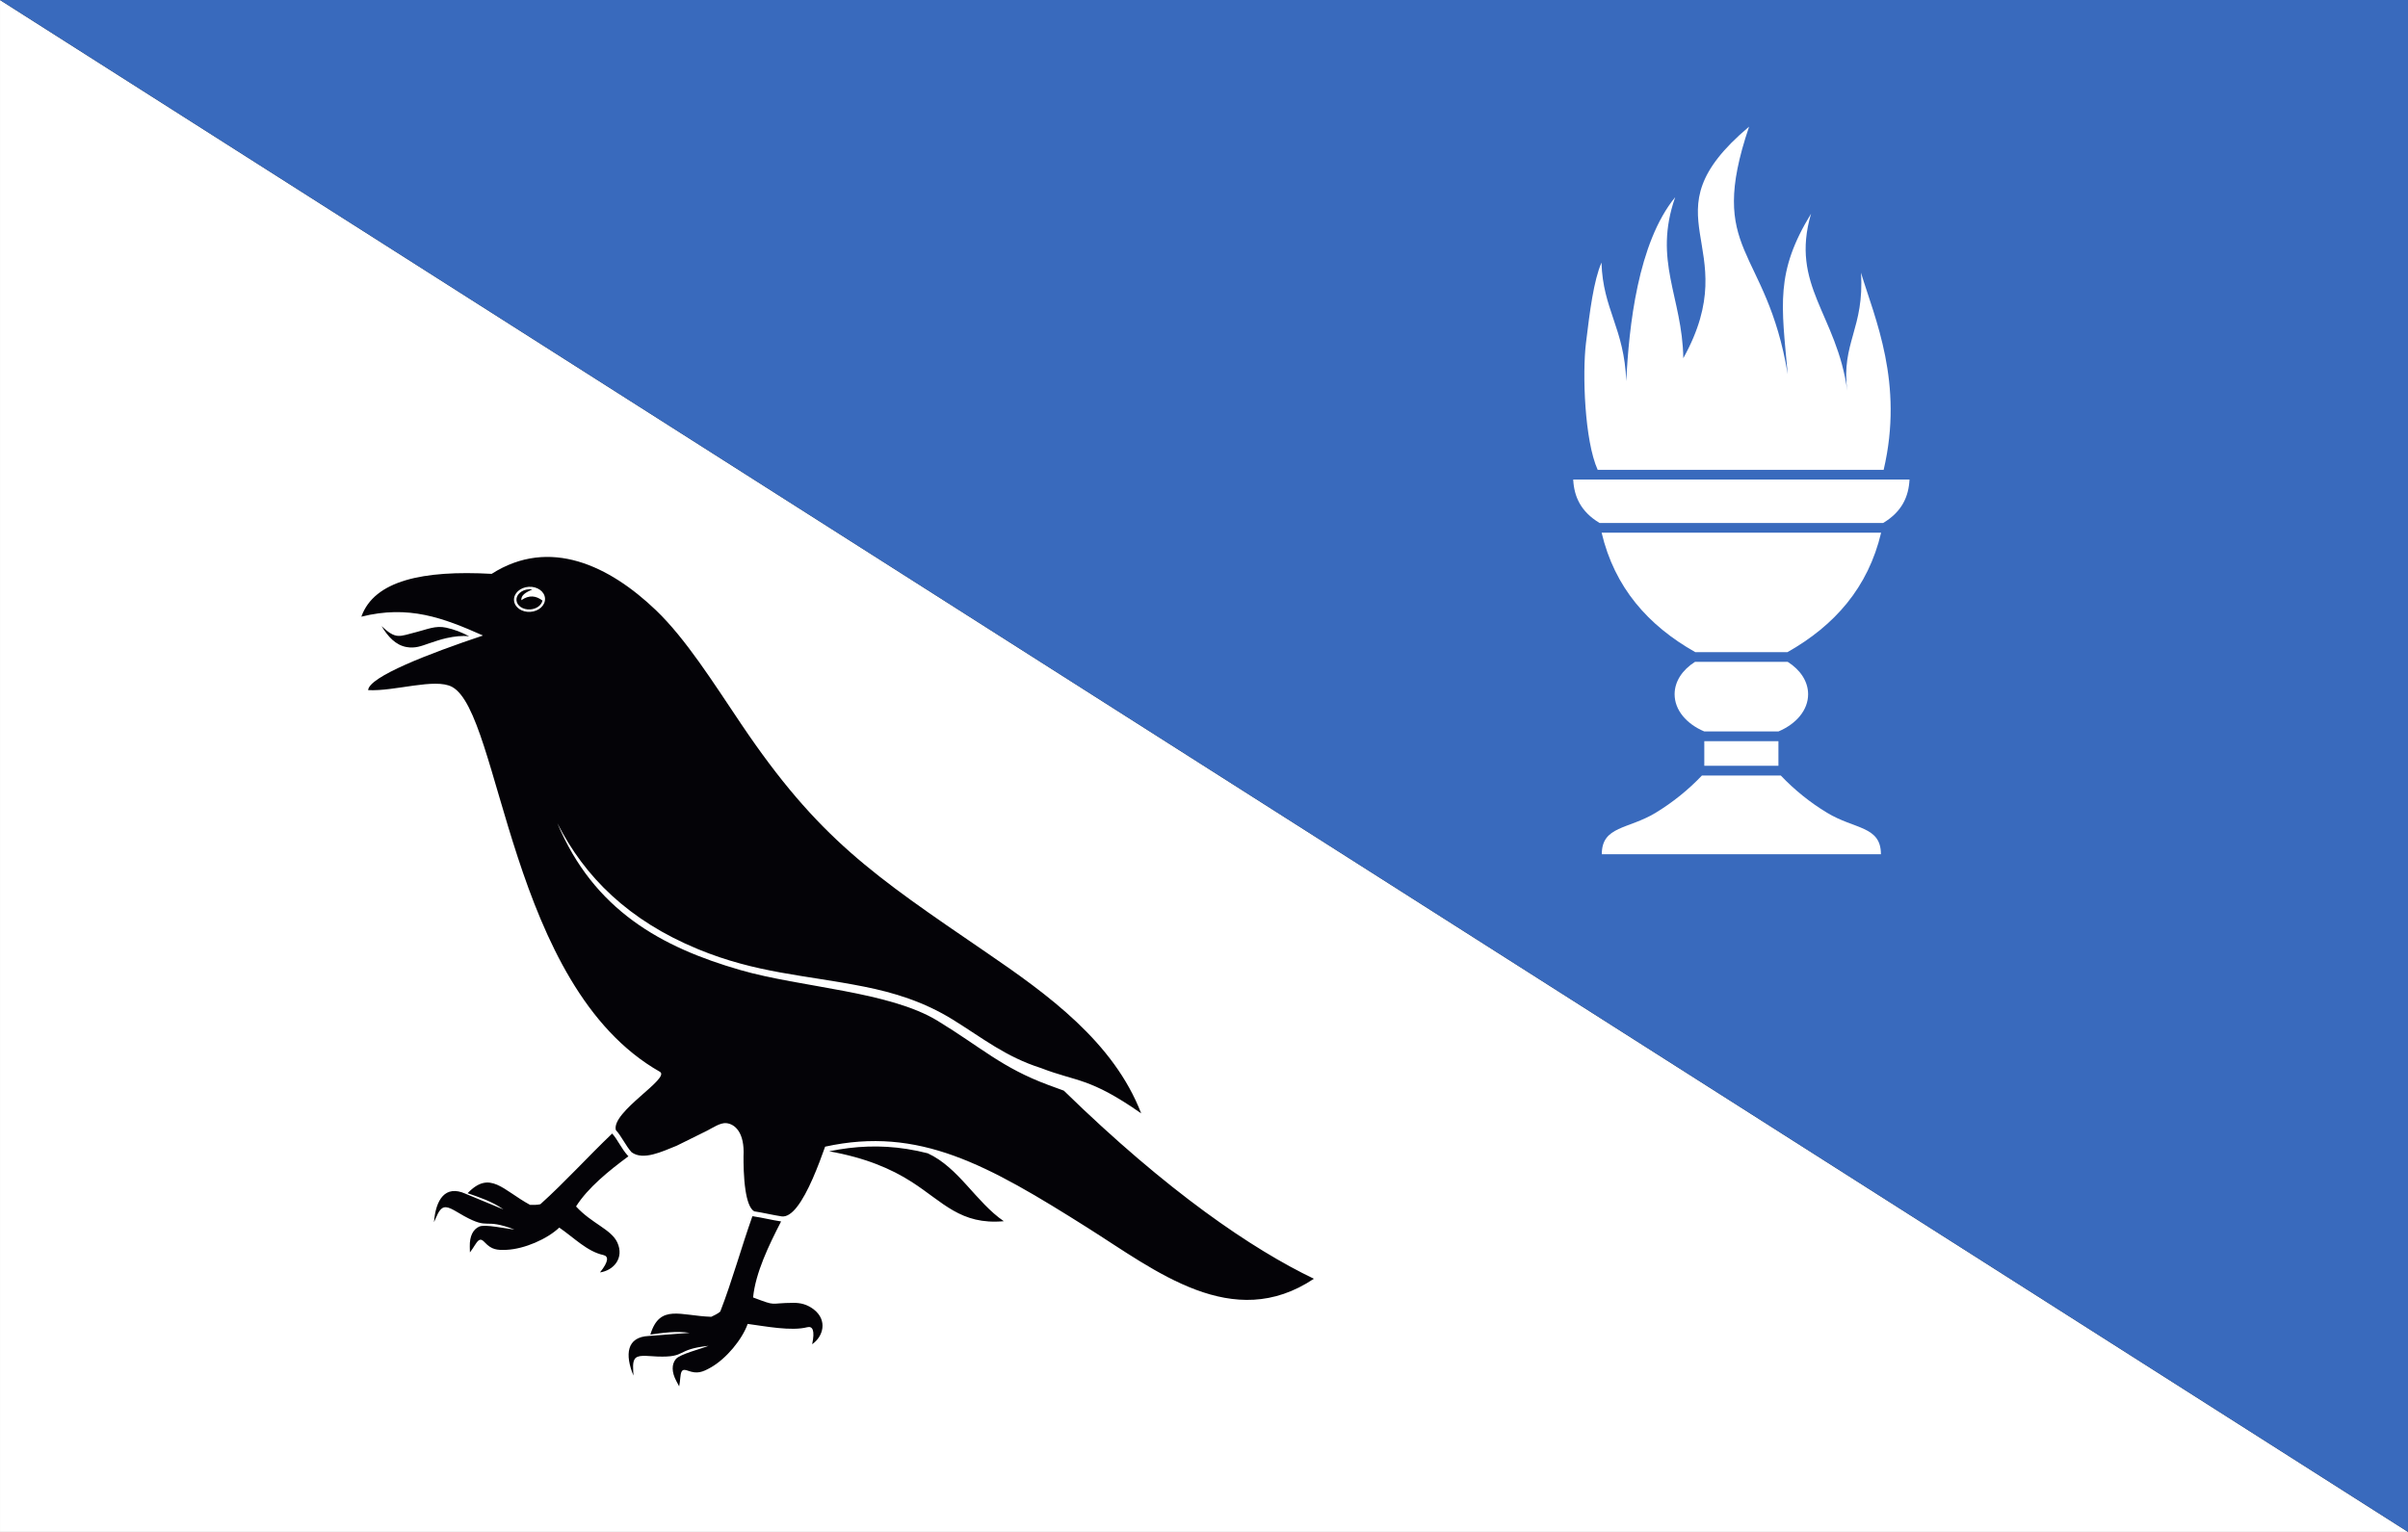 <?xml version="1.0" encoding="UTF-8" standalone="no"?>
<!-- Created with Inkscape (http://www.inkscape.org/) -->

<svg
   xmlns:dc="http://purl.org/dc/elements/1.1/"
   xmlns:cc="http://creativecommons.org/ns#"
   xmlns:rdf="http://www.w3.org/1999/02/22-rdf-syntax-ns#"
   xmlns:svg="http://www.w3.org/2000/svg"
   xmlns="http://www.w3.org/2000/svg"
   xmlns:sodipodi="http://sodipodi.sourceforge.net/DTD/sodipodi-0.dtd"
   xmlns:inkscape="http://www.inkscape.org/namespaces/inkscape"
   width="846.717"
   height="538.821"
   id="svg2"
   version="1.1"
   inkscape:version="0.48.5 r10040"
   sodipodi:docname="New document 1">
  <rect width="100%" height="100%" fill="#333333" stroke="none"/>
  <defs
     id="defs4" />
  <sodipodi:namedview
     id="base"
     pagecolor="#f6f3f1"
     bordercolor="#666666"
     borderopacity="1.0"
     inkscape:pageopacity="0"
     inkscape:pageshadow="2"
     inkscape:zoom="1"
     inkscape:cx="386.31696"
     inkscape:cy="332.67873"
     inkscape:document-units="px"
     inkscape:current-layer="layer1"
     showgrid="false"
     showborder="true"
     inkscape:window-width="1920"
     inkscape:window-height="1017"
     inkscape:window-x="-8"
     inkscape:window-y="-8"
     inkscape:window-maximized="1"
     fit-margin-top="0"
     fit-margin-left="0"
     fit-margin-right="0"
     fit-margin-bottom="0" />
  <g
     inkscape:label="Layer 1"
     inkscape:groupmode="layer"
     id="layer1"
     transform="translate(189.073,-120.095)">
    <g
       transform="matrix(5,0,0,-5,-261.776,743.836)"
       inkscape:label="Kehtna_valla_lipp_VEKTOR"
       id="g2990">
      <g
         id="g2992">
        <path
           id="path2994"
           style="fill:#ffffff;fill-opacity:1;fill-rule:evenodd;stroke:none"
           d="m 183.884,16.984 -169.343,107.764 0,-107.764 169.343,2e-4 z"
           inkscape:connector-curvature="0" />
        <path
           id="path2996"
           style="fill:#396abd;fill-opacity:1;fill-rule:evenodd;stroke:none"
           d="m 183.884,16.984 -169.343,107.764 169.343,0 0,-107.764 z"
           inkscape:connector-curvature="0" />
        <path
           id="path3000"
           style="fill:#040307;fill-opacity:1;fill-rule:evenodd;stroke:none"
           d="m 51.724,83.468 c 0.602,0.037 1.115,-0.327 1.145,-0.814 0.029,-0.486 -0.434,-0.912 -1.036,-0.948 -0.602,-0.037 -1.115,0.327 -1.145,0.814 -0.031,0.486 0.433,0.911 1.036,0.948 z m 0.011,-0.172 c 0.081,0.005 0.161,0.002 0.237,-0.009 -0.46,-0.223 -0.789,-0.389 -0.77,-0.762 0.56,0.398 1.046,0.309 1.486,-0.024 -0.064,-0.33 -0.42,-0.596 -0.865,-0.624 -0.508,-0.031 -0.938,0.261 -0.963,0.652 -0.024,0.392 0.368,0.734 0.875,0.766 z M 72.852,43.758 c 2.541,-0.451 4.352,-1.223 5.804,-2.153 2.199,-1.408 3.439,-3.04 6.477,-2.764 -1.964,1.349 -3.161,3.767 -5.348,4.777 -0.483,0.124 -0.973,0.226 -1.47,0.304 -1.842,0.289 -3.645,0.213 -5.463,-0.164 z m -18.98,-5.365 c -0.848,-0.808 -2.456,-1.507 -3.696,-1.565 -0.69,-0.033 -1.062,0.014 -1.535,0.514 -0.147,0.155 -0.274,0.266 -0.44,0.145 -0.178,-0.129 -0.335,-0.489 -0.614,-0.842 l -0.009,0.421 c -0.016,0.721 0.234,1.209 0.67,1.399 0.41,0.179 1.859,-0.151 2.468,-0.208 -2.221,0.845 -1.697,-0.067 -3.554,0.956 -0.683,0.376 -1.194,0.795 -1.546,0.526 -0.23,-0.177 -0.343,-0.495 -0.556,-0.968 0.124,1.593 0.79,2.643 2.215,2.004 l 0.004,-0.002 2.665,-1.104 c -0.789,0.564 -1.71,0.859 -2.52,1.141 1.577,1.648 2.476,0.222 4.388,-0.818 0.195,-0.01 0.551,-0.009 0.731,0.044 1.756,1.581 3.339,3.341 5.048,4.972 0.195,-0.213 0.357,-0.481 0.51,-0.726 0.18,-0.286 0.363,-0.583 0.592,-0.831 l 0.023,-0.025 0.022,-0.017 c -1.39,-1.027 -2.851,-2.211 -3.687,-3.53 1.11,-1.21 2.475,-1.605 2.903,-2.536 0.503,-1.097 -0.267,-1.968 -1.219,-2.105 0.622,0.775 0.613,1.141 0.229,1.225 -1.13,0.248 -2.056,1.215 -3.093,1.929 z M 67.123,31.619 c -0.392,-1.103 -1.512,-2.453 -2.591,-3.064 -0.601,-0.341 -0.955,-0.467 -1.603,-0.234 -0.201,0.072 -0.364,0.113 -0.458,-0.069 -0.101,-0.196 -0.078,-0.588 -0.168,-1.029 l -0.198,0.371 c -0.34,0.637 -0.337,1.185 -0.034,1.551 0.286,0.344 1.727,0.704 2.297,0.928 -2.364,-0.249 -1.484,-0.826 -3.603,-0.751 -0.779,0.028 -1.425,0.171 -1.617,-0.228 -0.126,-0.261 -0.082,-0.597 -0.06,-1.114 -0.609,1.477 -0.488,2.715 1.073,2.788 l 0.004,0 2.876,0.218 c -0.958,0.147 -1.913,-0.005 -2.764,-0.119 0.664,2.182 2.109,1.316 4.285,1.25 0.179,0.079 0.496,0.241 0.632,0.368 0.853,2.202 1.471,4.486 2.26,6.709 l 0.002,-0.001 0.068,-0.01 c 0.65,-0.095 1.291,-0.262 1.942,-0.357 l 0.005,-5e-4 5e-4,0 c -0.861,-1.674 -1.8,-3.612 -1.97,-5.348 1.744,-0.656 1.051,-0.386 2.848,-0.379 0.476,0.002 0.96,-0.098 1.445,-0.484 0.943,-0.751 0.65,-1.877 -0.138,-2.428 0.206,0.972 0.032,1.294 -0.348,1.196 -1.12,-0.289 -2.94,0.066 -4.188,0.235 z M 41.373,80.703 c 0.455,-0.745 0.992,-1.336 1.756,-1.472 0.606,-0.107 1.026,0.066 1.572,0.255 0.397,0.137 0.852,0.287 1.253,0.376 0.542,0.119 1.083,0.185 1.582,0.123 -0.514,0.285 -1.055,0.485 -1.618,0.61 -0.751,0.168 -1.363,-0.13 -2.092,-0.31 -1.216,-0.3 -1.41,-0.554 -2.452,0.418 z m 4.96,-4.276 c -1.195,0.648 -4.044,-0.329 -5.903,-0.226 0.051,0.934 4.267,2.568 8.078,3.841 -2.809,1.248 -5.226,2.159 -8.556,1.325 0.909,2.543 4.334,3.281 9.165,3.013 4.084,2.606 8.293,0.564 11.556,-2.561 2.096,-2.007 4.025,-5.082 6.005,-8.022 5.43,-8.061 9.242,-10.59 17.248,-16.065 4.288,-2.932 8.933,-6.279 10.869,-11.305 -3.649,2.551 -4.521,2.207 -7.041,3.186 -2.491,0.793 -4.081,2.092 -6.196,3.403 -2.041,1.265 -4.139,1.907 -6.266,2.329 -4.186,0.83 -7.546,0.934 -11.672,2.637 -4.861,2.006 -7.968,5.075 -9.885,8.861 2.567,-6.118 7.309,-8.73 12.863,-10.331 4.283,-1.235 10.462,-1.491 13.873,-3.569 3.089,-1.882 4.517,-3.301 7.79,-4.517 0.195,-0.072 0.664,-0.246 1.093,-0.4 7.299,-7.119 13.261,-11.158 17.587,-13.233 -5.715,-3.817 -11.129,0.567 -15.912,3.584 -7.04,4.442 -11.854,7.16 -18.461,5.708 -0.481,-1.355 -1.201,-3.25 -1.984,-4.243 -0.348,-0.441 -0.708,-0.704 -1.064,-0.662 -0.576,0.084 -1.366,0.272 -1.942,0.357 -0.32,0.188 -0.504,0.791 -0.61,1.481 -0.136,0.889 -0.142,1.922 -0.139,2.392 0.089,1.685 -0.611,2.266 -1.203,2.329 -0.43,0.045 -0.959,-0.326 -1.351,-0.525 l -2.156,-1.067 c -0.997,-0.395 -2.345,-1.062 -3.163,-0.453 -0.403,0.439 -0.703,1.122 -1.106,1.56 -0.329,1.283 3.879,3.655 3.094,4.101 -10.605,6.021 -11.17,25.205 -14.61,27.073"
           inkscape:connector-curvature="0" />
        <path
           id="path3002"
           style="fill:#ffffff;fill-opacity:1;fill-rule:evenodd;stroke:none"
           d="m 125.177,91.015 11.826,0 11.825,0 c -0.06,-1.196 -0.528,-2.262 -1.853,-3.055 l -19.945,0 c -1.324,0.793 -1.793,1.859 -1.853,3.055 z m 21.654,-3.738 c -0.914,-3.862 -3.269,-6.53 -6.585,-8.404 l -6.486,0 c -3.316,1.874 -5.672,4.543 -6.585,8.404 l 19.656,0 z m -6.569,-9.087 c 0.88,-0.556 1.435,-1.371 1.435,-2.279 0,-1.117 -0.839,-2.092 -2.088,-2.618 l -5.213,0 c -1.249,0.526 -2.088,1.502 -2.088,2.618 0,0.908 0.556,1.724 1.435,2.279 l 6.519,0 z m -0.653,-5.581 0,-1.732 -5.213,0 0,1.732 5.213,0 z M 127.188,64.658 c 0,1.997 1.857,1.74 3.796,2.92 1.188,0.724 2.273,1.593 3.246,2.616 l 5.545,0 c 0.973,-1.024 2.057,-1.893 3.246,-2.616 1.939,-1.18 3.796,-0.923 3.796,-2.92 l -19.629,0 z m 18.226,40.902 c 0.25,-3.911 -1.405,-4.941 -0.964,-8.294 -0.73,5.368 -4.035,7.39 -2.546,12.451 -2.527,-4.127 -2.078,-6.424 -1.641,-11.291 -1.51,9.058 -5.747,8.454 -2.718,17.413 -7.546,-6.359 -0.145,-8.214 -4.626,-16.29 -0.066,4.317 -2.145,6.84 -0.569,11.331 -2.634,-3.222 -3.255,-9.116 -3.442,-12.942 -0.143,3.736 -1.643,5.026 -1.743,8.34 -0.55,-1.28 -0.816,-3.382 -1.091,-5.655 -0.261,-2.159 -0.102,-6.858 0.822,-8.924 l 20.113,0 c 1.434,6.114 -0.625,10.657 -1.594,13.861"
           inkscape:connector-curvature="0" />
      </g>
    </g>
  </g>
</svg>
